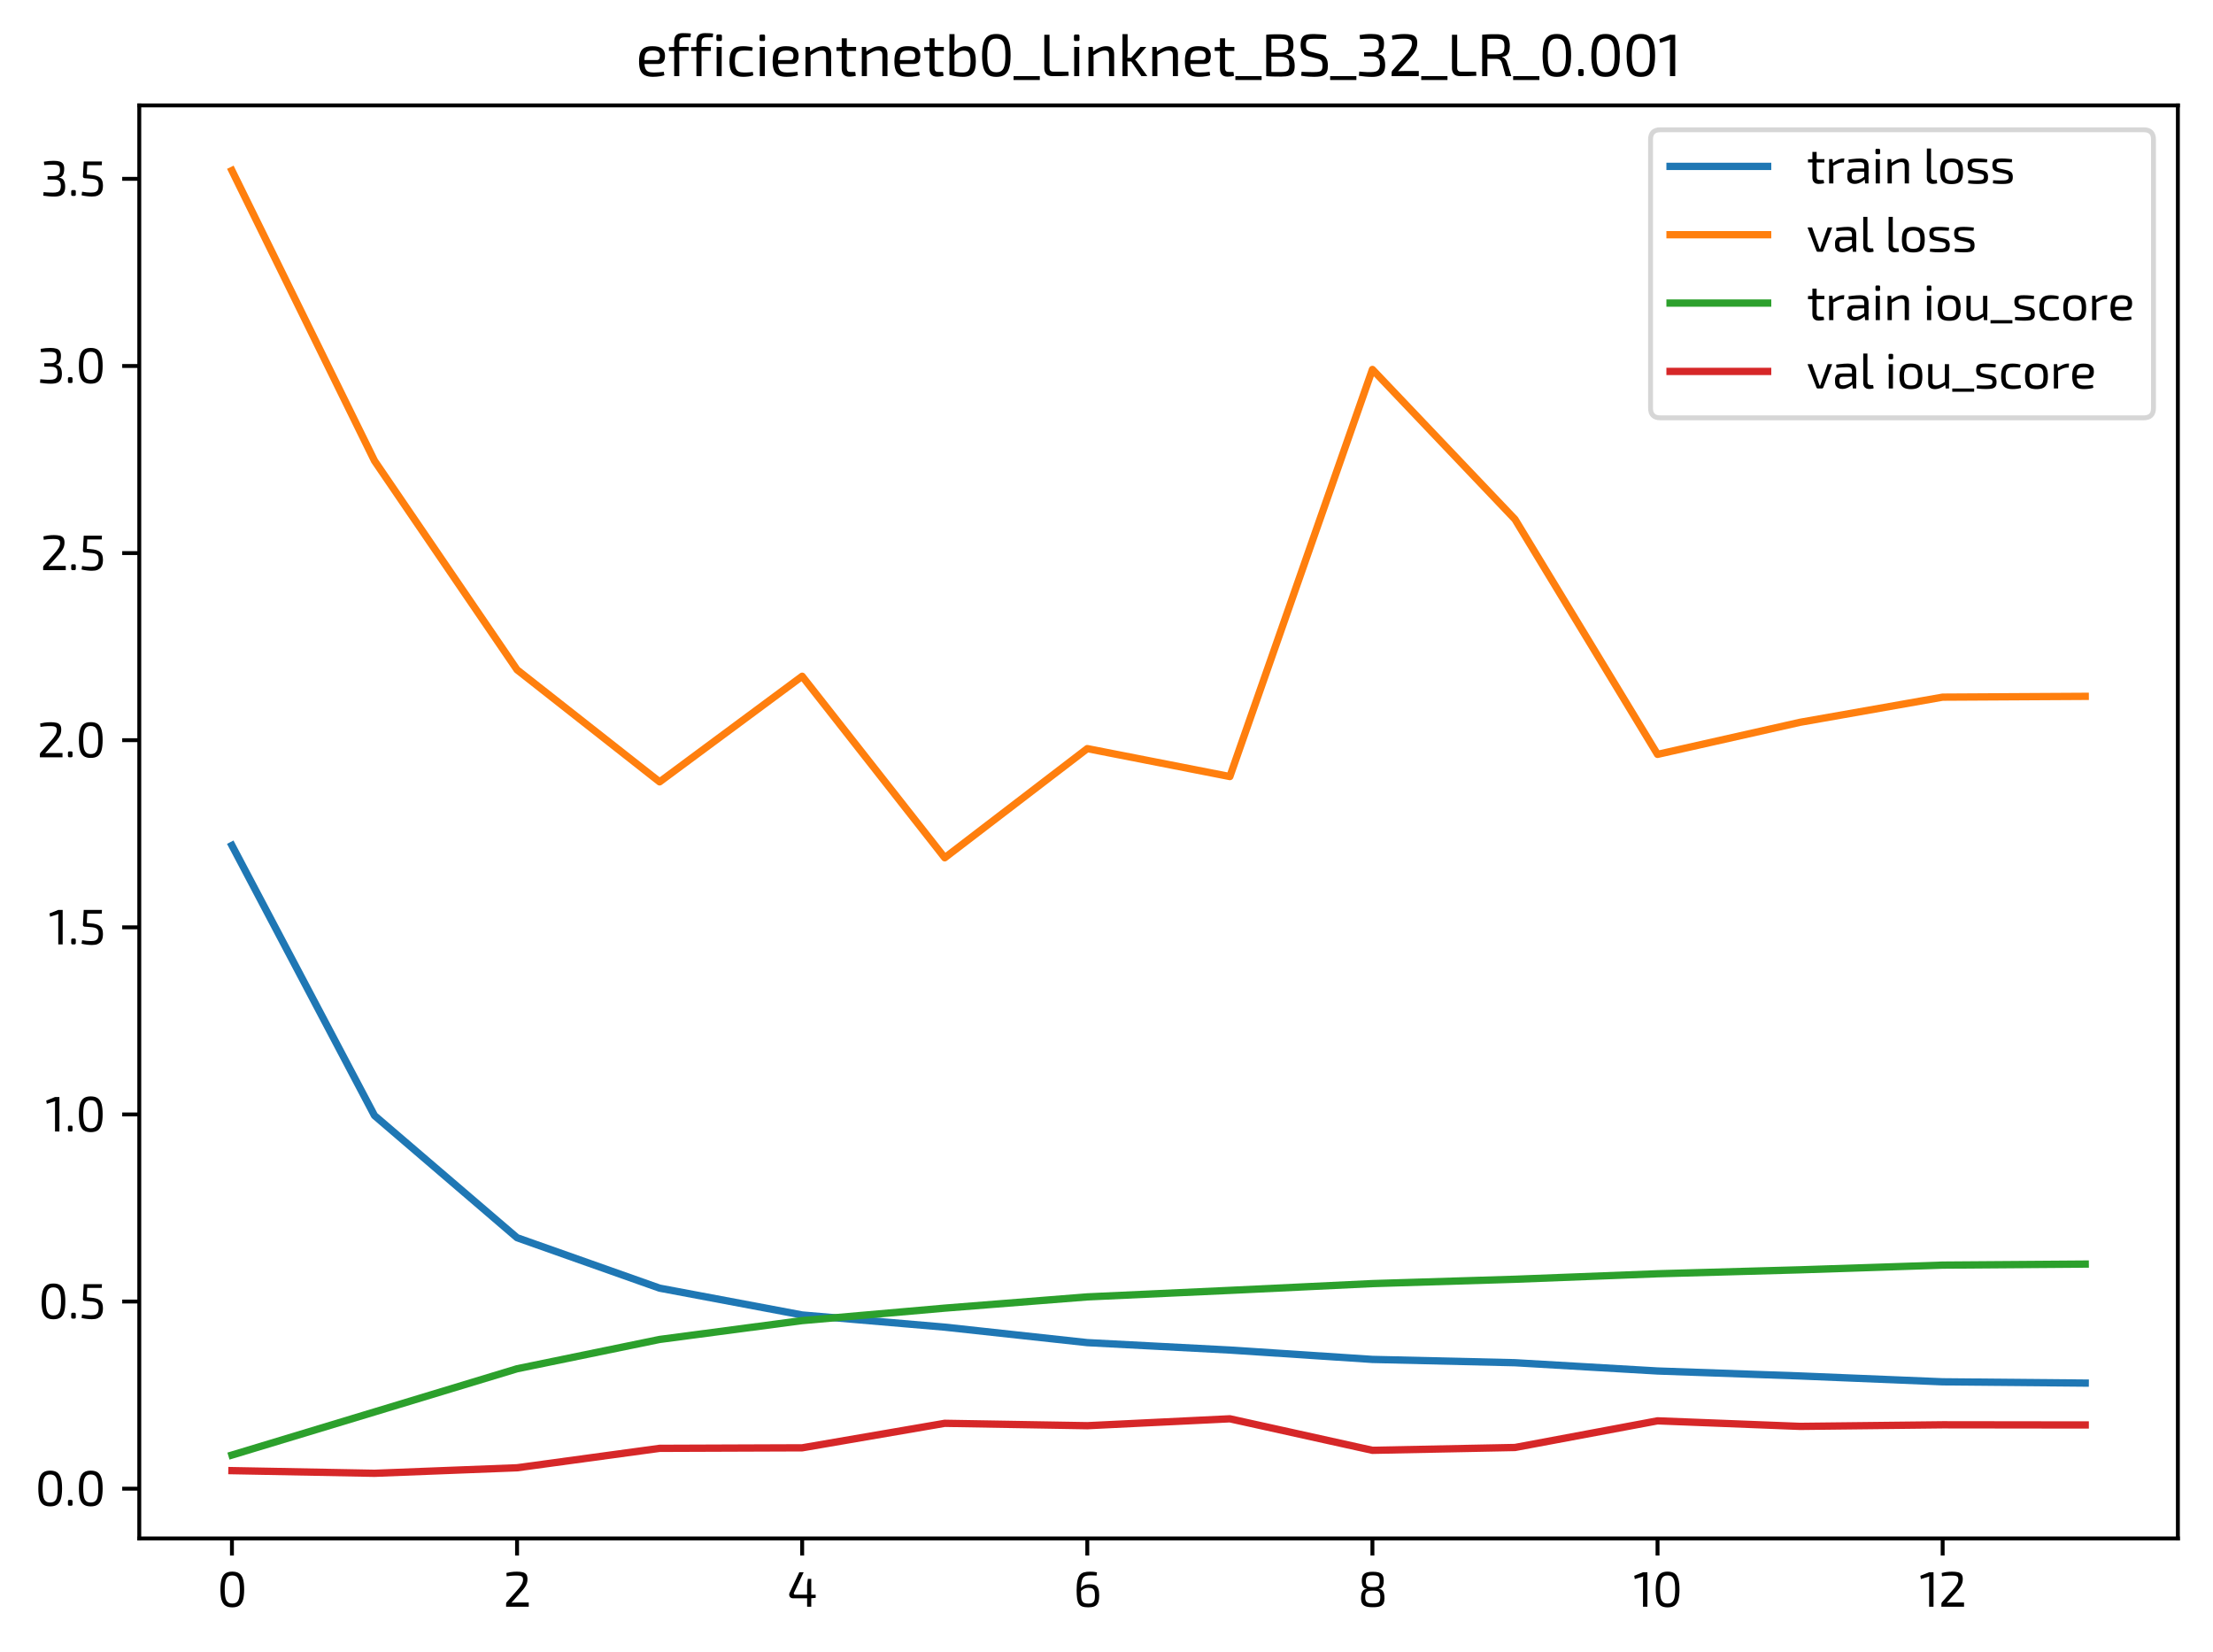 <?xml version="1.0" encoding="utf-8" standalone="no"?>
<!DOCTYPE svg PUBLIC "-//W3C//DTD SVG 1.1//EN"
  "http://www.w3.org/Graphics/SVG/1.1/DTD/svg11.dtd">
<svg xmlns:xlink="http://www.w3.org/1999/xlink" width="453.64pt" height="338.529pt" viewBox="0 0 453.64 338.529" xmlns="http://www.w3.org/2000/svg" version="1.1">
 <defs>
  <style type="text/css">*{stroke-linejoin: round; stroke-linecap: butt}</style>
 </defs>
 <g id="figure_1">
  <g id="patch_1">
   <path d="M 0 338.529 
L 453.64 338.529 
L 453.64 0 
L 0 0 
z
" style="fill: #ffffff"/>
  </g>
  <g id="axes_1">
   <g id="patch_2">
    <path d="M 28.55 315.32 
L 446.44 315.32 
L 446.44 21.6 
L 28.55 21.6 
z
" style="fill: #ffffff"/>
   </g>
   <g id="matplotlib.axis_1">
    <g id="xtick_1">
     <g id="line2d_1">
      <defs>
       <path id="mc501e2fc88" d="M 0 0 
L 0 3.5 
" style="stroke: #000000; stroke-width: 0.8"/>
      </defs>
      <g>
       <use xlink:href="#mc501e2fc88" x="47.545" y="315.32" style="stroke: #000000; stroke-width: 0.8"/>
      </g>
     </g>
     <g id="text_1">
      <!-- 0 -->
      <g transform="translate(44.53 329.32) scale(0.1 -0.1)">
       <defs>
        <path id="Exo2-Regular-30" d="M 1926 4499 
Q 2496 4499 2829 4262 
Q 3162 4026 3306 3520 
Q 3450 3014 3450 2208 
Q 3450 1402 3306 896 
Q 3162 390 2829 153 
Q 2496 -83 1926 -83 
Q 1363 -83 1030 153 
Q 698 390 554 896 
Q 410 1402 410 2208 
Q 410 3014 554 3520 
Q 698 4026 1030 4262 
Q 1363 4499 1926 4499 
z
M 1926 4006 
Q 1651 4006 1465 3907 
Q 1280 3808 1168 3597 
Q 1056 3386 1008 3043 
Q 960 2701 960 2208 
Q 960 1722 1008 1376 
Q 1056 1030 1168 819 
Q 1280 608 1465 509 
Q 1651 410 1926 410 
Q 2202 410 2390 509 
Q 2579 608 2691 819 
Q 2803 1030 2851 1376 
Q 2899 1722 2899 2208 
Q 2899 2701 2851 3043 
Q 2803 3386 2691 3597 
Q 2579 3808 2390 3907 
Q 2202 4006 1926 4006 
z
" transform="scale(0.016)"/>
       </defs>
       <use xlink:href="#Exo2-Regular-30"/>
      </g>
     </g>
    </g>
    <g id="xtick_2">
     <g id="line2d_2">
      <g>
       <use xlink:href="#mc501e2fc88" x="105.991" y="315.32" style="stroke: #000000; stroke-width: 0.8"/>
      </g>
     </g>
     <g id="text_2">
      <!-- 2 -->
      <g transform="translate(103.181 329.32) scale(0.1 -0.1)">
       <defs>
        <path id="Exo2-Regular-32" d="M 1734 4493 
Q 2157 4493 2461 4422 
Q 2765 4352 2928 4147 
Q 3091 3942 3091 3539 
Q 3091 3264 3017 3021 
Q 2944 2778 2771 2518 
Q 2598 2259 2304 1933 
L 1037 518 
Q 1203 531 1392 537 
Q 1581 544 1754 544 
L 3251 544 
L 3251 0 
L 352 0 
L 352 352 
Q 352 422 371 483 
Q 390 544 435 595 
L 1715 2042 
Q 2138 2496 2336 2848 
Q 2534 3200 2522 3514 
Q 2515 3731 2416 3830 
Q 2317 3930 2134 3962 
Q 1952 3994 1696 3994 
Q 1491 3994 1305 3987 
Q 1120 3981 912 3958 
Q 704 3936 429 3891 
L 390 4326 
Q 691 4397 918 4432 
Q 1146 4467 1341 4480 
Q 1536 4493 1734 4493 
z
" transform="scale(0.016)"/>
       </defs>
       <use xlink:href="#Exo2-Regular-32"/>
      </g>
     </g>
    </g>
    <g id="xtick_3">
     <g id="line2d_3">
      <g>
       <use xlink:href="#mc501e2fc88" x="164.437" y="315.32" style="stroke: #000000; stroke-width: 0.8"/>
      </g>
     </g>
     <g id="text_3">
      <!-- 4 -->
      <g transform="translate(161.362 329.32) scale(0.1 -0.1)">
       <defs>
        <path id="Exo2-Regular-34" d="M 2112 4416 
L 877 1805 
Q 819 1677 873 1609 
Q 928 1542 1037 1542 
L 3654 1542 
L 3654 1139 
L 3066 1082 
L 723 1082 
Q 544 1082 422 1184 
Q 301 1286 265 1446 
Q 230 1606 301 1766 
L 1555 4416 
L 2112 4416 
z
M 3085 3571 
L 3085 0 
L 2554 0 
L 2554 2842 
L 2650 3571 
L 3085 3571 
z
" transform="scale(0.016)"/>
       </defs>
       <use xlink:href="#Exo2-Regular-34"/>
      </g>
     </g>
    </g>
    <g id="xtick_4">
     <g id="line2d_4">
      <g>
       <use xlink:href="#mc501e2fc88" x="222.883" y="315.32" style="stroke: #000000; stroke-width: 0.8"/>
      </g>
     </g>
     <g id="text_4">
      <!-- 6 -->
      <g transform="translate(220.023 329.32) scale(0.1 -0.1)">
       <defs>
        <path id="Exo2-Regular-36" d="M 2138 4493 
Q 2272 4493 2515 4480 
Q 2758 4467 3027 4397 
L 2976 3987 
Q 2835 4000 2716 4006 
Q 2598 4013 2464 4013 
Q 2330 4013 2138 4013 
Q 1811 4013 1587 3942 
Q 1363 3872 1228 3673 
Q 1094 3475 1036 3091 
Q 979 2707 979 2080 
Q 979 1600 1004 1273 
Q 1030 947 1123 758 
Q 1216 570 1405 486 
Q 1594 403 1920 403 
Q 2298 403 2480 521 
Q 2662 640 2716 870 
Q 2771 1101 2771 1427 
Q 2771 1792 2704 2009 
Q 2637 2227 2457 2326 
Q 2278 2426 1952 2426 
Q 1741 2426 1561 2374 
Q 1382 2323 1196 2192 
Q 1011 2061 768 1824 
L 742 2106 
Q 954 2406 1146 2576 
Q 1338 2746 1565 2813 
Q 1792 2880 2099 2880 
Q 2566 2880 2828 2739 
Q 3091 2598 3200 2281 
Q 3309 1965 3309 1427 
Q 3309 1088 3257 809 
Q 3206 531 3059 332 
Q 2912 134 2637 28 
Q 2362 -77 1914 -77 
Q 1446 -77 1152 28 
Q 858 134 701 384 
Q 544 634 483 1053 
Q 422 1472 422 2099 
Q 422 2880 528 3353 
Q 634 3827 845 4073 
Q 1056 4320 1379 4406 
Q 1702 4493 2138 4493 
z
" transform="scale(0.016)"/>
       </defs>
       <use xlink:href="#Exo2-Regular-36"/>
      </g>
     </g>
    </g>
    <g id="xtick_5">
     <g id="line2d_5">
      <g>
       <use xlink:href="#mc501e2fc88" x="281.33" y="315.32" style="stroke: #000000; stroke-width: 0.8"/>
      </g>
     </g>
     <g id="text_5">
      <!-- 8 -->
      <g transform="translate(278.294 329.32) scale(0.1 -0.1)">
       <defs>
        <path id="Exo2-Regular-38" d="M 1946 4480 
Q 2368 4480 2640 4409 
Q 2912 4339 3069 4198 
Q 3226 4058 3286 3837 
Q 3347 3616 3347 3315 
Q 3347 3027 3283 2809 
Q 3219 2592 3081 2461 
Q 2944 2330 2720 2304 
L 2720 2278 
Q 3002 2253 3158 2102 
Q 3315 1952 3379 1699 
Q 3443 1446 3443 1101 
Q 3443 698 3321 438 
Q 3200 179 2877 57 
Q 2554 -64 1946 -64 
Q 1350 -64 1024 57 
Q 698 179 570 438 
Q 442 698 442 1101 
Q 442 1446 509 1699 
Q 576 1952 736 2102 
Q 896 2253 1171 2278 
L 1171 2304 
Q 947 2330 806 2461 
Q 666 2592 602 2809 
Q 538 3027 538 3315 
Q 538 3616 602 3837 
Q 666 4058 822 4198 
Q 979 4339 1251 4409 
Q 1523 4480 1946 4480 
z
M 1958 2067 
Q 1658 2067 1466 2028 
Q 1274 1990 1165 1897 
Q 1056 1805 1014 1638 
Q 973 1472 973 1216 
Q 973 922 1053 746 
Q 1133 570 1347 496 
Q 1562 422 1952 422 
Q 2342 422 2547 496 
Q 2752 570 2829 746 
Q 2906 922 2906 1216 
Q 2906 1478 2864 1644 
Q 2822 1811 2720 1904 
Q 2618 1997 2432 2032 
Q 2246 2067 1958 2067 
z
M 1952 4026 
Q 1587 4026 1395 3955 
Q 1203 3885 1129 3718 
Q 1056 3552 1056 3264 
Q 1056 2963 1129 2800 
Q 1203 2637 1398 2576 
Q 1594 2515 1958 2515 
Q 2330 2515 2518 2579 
Q 2707 2643 2771 2806 
Q 2835 2970 2835 3264 
Q 2835 3552 2768 3718 
Q 2701 3885 2509 3955 
Q 2317 4026 1952 4026 
z
" transform="scale(0.016)"/>
       </defs>
       <use xlink:href="#Exo2-Regular-38"/>
      </g>
     </g>
    </g>
    <g id="xtick_6">
     <g id="line2d_6">
      <g>
       <use xlink:href="#mc501e2fc88" x="339.776" y="315.32" style="stroke: #000000; stroke-width: 0.8"/>
      </g>
     </g>
     <g id="text_6">
      <!-- 10 -->
      <g transform="translate(334.771 329.32) scale(0.1 -0.1)">
       <defs>
        <path id="Exo2-Regular-31" d="M 1830 4416 
L 1830 0 
L 1267 0 
L 1267 3501 
Q 1267 3597 1273 3693 
Q 1280 3789 1299 3885 
L 218 3546 
L 141 3962 
L 1267 4416 
L 1830 4416 
z
" transform="scale(0.016)"/>
       </defs>
       <use xlink:href="#Exo2-Regular-31"/>
       <use xlink:href="#Exo2-Regular-30" transform="translate(39.8 0)"/>
      </g>
     </g>
    </g>
    <g id="xtick_7">
     <g id="line2d_7">
      <g>
       <use xlink:href="#mc501e2fc88" x="398.222" y="315.32" style="stroke: #000000; stroke-width: 0.8"/>
      </g>
     </g>
     <g id="text_7">
      <!-- 12 -->
      <g transform="translate(393.422 329.32) scale(0.1 -0.1)">
       <use xlink:href="#Exo2-Regular-31"/>
       <use xlink:href="#Exo2-Regular-32" transform="translate(39.8 0)"/>
      </g>
     </g>
    </g>
   </g>
   <g id="matplotlib.axis_2">
    <g id="ytick_1">
     <g id="line2d_8">
      <defs>
       <path id="m18e7efd6c0" d="M 0 0 
L -3.5 0 
" style="stroke: #000000; stroke-width: 0.8"/>
      </defs>
      <g>
       <use xlink:href="#m18e7efd6c0" x="28.55" y="305.121" style="stroke: #000000; stroke-width: 0.8"/>
      </g>
     </g>
     <g id="text_8">
      <!-- 0.0 -->
      <g transform="translate(7.2 308.621) scale(0.1 -0.1)">
       <defs>
        <path id="Exo2-Regular-2e" d="M 819 755 
Q 934 755 979 710 
Q 1024 666 1024 550 
L 1024 205 
Q 1024 90 979 45 
Q 934 0 819 0 
L 640 0 
Q 531 0 483 45 
Q 435 90 435 205 
L 435 550 
Q 435 666 483 710 
Q 531 755 640 755 
L 819 755 
z
" transform="scale(0.016)"/>
       </defs>
       <use xlink:href="#Exo2-Regular-30"/>
       <use xlink:href="#Exo2-Regular-2e" transform="translate(60.3 0)"/>
       <use xlink:href="#Exo2-Regular-30" transform="translate(83.2 0)"/>
      </g>
     </g>
    </g>
    <g id="ytick_2">
     <g id="line2d_9">
      <g>
       <use xlink:href="#m18e7efd6c0" x="28.55" y="266.769" style="stroke: #000000; stroke-width: 0.8"/>
      </g>
     </g>
     <g id="text_9">
      <!-- 0.5 -->
      <g transform="translate(7.87 270.269) scale(0.1 -0.1)">
       <defs>
        <path id="Exo2-Regular-35" d="M 2944 4416 
L 2918 3936 
L 1062 3936 
L 998 2733 
L 1472 2694 
Q 1907 2662 2211 2579 
Q 2515 2496 2707 2336 
Q 2899 2176 2985 1929 
Q 3072 1683 3072 1325 
Q 3072 1056 3017 806 
Q 2963 557 2812 358 
Q 2662 160 2380 41 
Q 2099 -77 1645 -77 
Q 1382 -77 1036 -38 
Q 691 0 333 83 
L 397 538 
Q 698 486 998 454 
Q 1299 422 1517 422 
Q 1939 422 2150 528 
Q 2362 634 2438 835 
Q 2515 1037 2522 1325 
Q 2528 1632 2448 1808 
Q 2368 1984 2192 2070 
Q 2016 2157 1725 2192 
Q 1434 2227 1011 2253 
L 717 2272 
Q 621 2285 560 2352 
Q 499 2419 506 2522 
L 608 4416 
L 2944 4416 
z
" transform="scale(0.016)"/>
       </defs>
       <use xlink:href="#Exo2-Regular-30"/>
       <use xlink:href="#Exo2-Regular-2e" transform="translate(60.3 0)"/>
       <use xlink:href="#Exo2-Regular-35" transform="translate(83.2 0)"/>
      </g>
     </g>
    </g>
    <g id="ytick_3">
     <g id="line2d_10">
      <g>
       <use xlink:href="#m18e7efd6c0" x="28.55" y="228.417" style="stroke: #000000; stroke-width: 0.8"/>
      </g>
     </g>
     <g id="text_10">
      <!-- 1.0 -->
      <g transform="translate(9.25 231.917) scale(0.1 -0.1)">
       <use xlink:href="#Exo2-Regular-31"/>
       <use xlink:href="#Exo2-Regular-2e" transform="translate(39.8 0)"/>
       <use xlink:href="#Exo2-Regular-30" transform="translate(62.7 0)"/>
      </g>
     </g>
    </g>
    <g id="ytick_4">
     <g id="line2d_11">
      <g>
       <use xlink:href="#m18e7efd6c0" x="28.55" y="190.065" style="stroke: #000000; stroke-width: 0.8"/>
      </g>
     </g>
     <g id="text_11">
      <!-- 1.5 -->
      <g transform="translate(9.92 193.565) scale(0.1 -0.1)">
       <use xlink:href="#Exo2-Regular-31"/>
       <use xlink:href="#Exo2-Regular-2e" transform="translate(39.8 0)"/>
       <use xlink:href="#Exo2-Regular-35" transform="translate(62.7 0)"/>
      </g>
     </g>
    </g>
    <g id="ytick_5">
     <g id="line2d_12">
      <g>
       <use xlink:href="#m18e7efd6c0" x="28.55" y="151.713" style="stroke: #000000; stroke-width: 0.8"/>
      </g>
     </g>
     <g id="text_12">
      <!-- 2.0 -->
      <g transform="translate(7.609 155.213) scale(0.1 -0.1)">
       <use xlink:href="#Exo2-Regular-32"/>
       <use xlink:href="#Exo2-Regular-2e" transform="translate(56.2 0)"/>
       <use xlink:href="#Exo2-Regular-30" transform="translate(79.1 0)"/>
      </g>
     </g>
    </g>
    <g id="ytick_6">
     <g id="line2d_13">
      <g>
       <use xlink:href="#m18e7efd6c0" x="28.55" y="113.362" style="stroke: #000000; stroke-width: 0.8"/>
      </g>
     </g>
     <g id="text_13">
      <!-- 2.5 -->
      <g transform="translate(8.28 116.862) scale(0.1 -0.1)">
       <use xlink:href="#Exo2-Regular-32"/>
       <use xlink:href="#Exo2-Regular-2e" transform="translate(56.2 0)"/>
       <use xlink:href="#Exo2-Regular-35" transform="translate(79.1 0)"/>
      </g>
     </g>
    </g>
    <g id="ytick_7">
     <g id="line2d_14">
      <g>
       <use xlink:href="#m18e7efd6c0" x="28.55" y="75.01" style="stroke: #000000; stroke-width: 0.8"/>
      </g>
     </g>
     <g id="text_14">
      <!-- 3.0 -->
      <g transform="translate(7.67 78.51) scale(0.1 -0.1)">
       <defs>
        <path id="Exo2-Regular-33" d="M 1651 4499 
Q 2138 4499 2435 4406 
Q 2733 4314 2873 4090 
Q 3014 3866 3014 3475 
Q 3014 3194 2956 2960 
Q 2899 2726 2761 2569 
Q 2624 2413 2368 2362 
L 2368 2336 
Q 2803 2266 2966 1974 
Q 3130 1683 3136 1229 
Q 3142 781 3008 489 
Q 2874 198 2566 57 
Q 2259 -83 1734 -83 
Q 1382 -83 1027 -48 
Q 672 -13 333 32 
L 371 486 
Q 589 467 790 451 
Q 992 435 1190 428 
Q 1389 422 1594 422 
Q 1952 422 2166 502 
Q 2381 582 2480 774 
Q 2579 966 2579 1286 
Q 2579 1530 2512 1712 
Q 2445 1894 2256 1996 
Q 2067 2099 1702 2099 
L 883 2099 
L 883 2541 
L 1702 2541 
Q 1965 2541 2121 2611 
Q 2278 2682 2355 2794 
Q 2432 2906 2454 3050 
Q 2477 3194 2477 3347 
Q 2470 3629 2387 3766 
Q 2304 3904 2109 3952 
Q 1914 4000 1574 4000 
Q 1261 4000 969 3984 
Q 678 3968 454 3949 
L 410 4384 
Q 736 4442 1040 4470 
Q 1344 4499 1651 4499 
z
" transform="scale(0.016)"/>
       </defs>
       <use xlink:href="#Exo2-Regular-33"/>
       <use xlink:href="#Exo2-Regular-2e" transform="translate(55.6 0)"/>
       <use xlink:href="#Exo2-Regular-30" transform="translate(78.5 0)"/>
      </g>
     </g>
    </g>
    <g id="ytick_8">
     <g id="line2d_15">
      <g>
       <use xlink:href="#m18e7efd6c0" x="28.55" y="36.658" style="stroke: #000000; stroke-width: 0.8"/>
      </g>
     </g>
     <g id="text_15">
      <!-- 3.5 -->
      <g transform="translate(8.341 40.158) scale(0.1 -0.1)">
       <use xlink:href="#Exo2-Regular-33"/>
       <use xlink:href="#Exo2-Regular-2e" transform="translate(55.6 0)"/>
       <use xlink:href="#Exo2-Regular-35" transform="translate(78.5 0)"/>
      </g>
     </g>
    </g>
   </g>
   <g id="line2d_16">
    <path d="M 47.545 173.279 
L 76.768 228.649 
L 105.991 253.684 
L 135.214 264.021 
L 164.437 269.521 
L 193.66 272.014 
L 222.883 275.188 
L 252.107 276.708 
L 281.33 278.628 
L 310.553 279.306 
L 339.776 281 
L 368.999 282.019 
L 398.222 283.218 
L 427.445 283.481 
" clip-path="url(#pd63379da68)" style="fill: none; stroke: #1f77b4; stroke-width: 1.5; stroke-linecap: square"/>
   </g>
   <g id="line2d_17">
    <path d="M 47.545 34.951 
L 76.768 94.443 
L 105.991 137.278 
L 135.214 160.249 
L 164.437 138.606 
L 193.66 175.81 
L 222.883 153.438 
L 252.107 159.163 
L 281.33 75.725 
L 310.553 106.435 
L 339.776 154.617 
L 368.999 148.041 
L 398.222 142.889 
L 427.445 142.723 
" clip-path="url(#pd63379da68)" style="fill: none; stroke: #ff7f0e; stroke-width: 1.5; stroke-linecap: square"/>
   </g>
   <g id="line2d_18">
    <path d="M 47.545 298.231 
L 76.768 289.393 
L 105.991 280.544 
L 135.214 274.535 
L 164.437 270.672 
L 193.66 268.117 
L 222.883 265.813 
L 252.107 264.477 
L 281.33 263.088 
L 310.553 262.199 
L 339.776 261.073 
L 368.999 260.264 
L 398.222 259.3 
L 427.445 259.086 
" clip-path="url(#pd63379da68)" style="fill: none; stroke: #2ca02c; stroke-width: 1.5; stroke-linecap: square"/>
   </g>
   <g id="line2d_19">
    <path d="M 47.545 301.425 
L 76.768 301.969 
L 105.991 300.837 
L 135.214 296.854 
L 164.437 296.747 
L 193.66 291.724 
L 222.883 292.213 
L 252.107 290.798 
L 281.33 297.258 
L 310.553 296.68 
L 339.776 291.217 
L 368.999 292.353 
L 398.222 292.028 
L 427.445 292.065 
" clip-path="url(#pd63379da68)" style="fill: none; stroke: #d62728; stroke-width: 1.5; stroke-linecap: square"/>
   </g>
   <g id="patch_3">
    <path d="M 28.55 315.32 
L 28.55 21.6 
" style="fill: none; stroke: #000000; stroke-width: 0.8; stroke-linejoin: miter; stroke-linecap: square"/>
   </g>
   <g id="patch_4">
    <path d="M 446.44 315.32 
L 446.44 21.6 
" style="fill: none; stroke: #000000; stroke-width: 0.8; stroke-linejoin: miter; stroke-linecap: square"/>
   </g>
   <g id="patch_5">
    <path d="M 28.55 315.32 
L 446.44 315.32 
" style="fill: none; stroke: #000000; stroke-width: 0.8; stroke-linejoin: miter; stroke-linecap: square"/>
   </g>
   <g id="patch_6">
    <path d="M 28.55 21.6 
L 446.44 21.6 
" style="fill: none; stroke: #000000; stroke-width: 0.8; stroke-linejoin: miter; stroke-linecap: square"/>
   </g>
   <g id="text_16">
    <!-- efficientnetb0_Linknet_BS_32_LR_0.001 -->
    <g transform="translate(130.332 15.6) scale(0.12 -0.12)">
     <defs>
      <path id="Exo2-Regular-65" d="M 1779 3194 
Q 2483 3194 2800 2938 
Q 3117 2682 3117 2176 
Q 3123 1760 2944 1526 
Q 2765 1293 2374 1293 
L 557 1293 
L 557 1715 
L 2234 1715 
Q 2445 1715 2509 1859 
Q 2573 2003 2573 2176 
Q 2566 2477 2393 2605 
Q 2221 2733 1805 2733 
Q 1466 2733 1270 2633 
Q 1075 2534 995 2288 
Q 915 2042 915 1600 
Q 915 1101 1014 838 
Q 1114 576 1331 480 
Q 1549 384 1907 384 
Q 2157 384 2454 406 
Q 2752 429 2989 461 
L 3046 96 
Q 2899 38 2684 0 
Q 2470 -38 2243 -57 
Q 2016 -77 1837 -77 
Q 1299 -77 972 86 
Q 646 250 496 611 
Q 346 973 346 1568 
Q 346 2182 496 2537 
Q 646 2893 963 3043 
Q 1280 3194 1779 3194 
z
" transform="scale(0.016)"/>
      <path id="Exo2-Regular-66" d="M 1651 4589 
Q 1754 4589 1914 4585 
Q 2074 4582 2240 4572 
Q 2406 4563 2528 4544 
L 2483 4141 
L 1843 4141 
Q 1536 4141 1411 4019 
Q 1286 3898 1286 3616 
L 1286 0 
L 742 0 
L 742 3674 
Q 742 3968 832 4169 
Q 922 4371 1120 4480 
Q 1318 4589 1651 4589 
z
M 2285 3117 
L 2285 2688 
L 179 2688 
L 179 3085 
L 774 3117 
L 2285 3117 
z
" transform="scale(0.016)"/>
      <path id="Exo2-Regular-69" d="M 1062 3117 
L 1062 0 
L 525 0 
L 525 3117 
L 1062 3117 
z
M 922 4442 
Q 1088 4442 1088 4275 
L 1088 3910 
Q 1088 3744 922 3744 
L 666 3744 
Q 499 3744 499 3910 
L 499 4275 
Q 499 4442 666 4442 
L 922 4442 
z
" transform="scale(0.016)"/>
      <path id="Exo2-Regular-63" d="M 1830 3194 
Q 1971 3194 2144 3181 
Q 2317 3168 2499 3136 
Q 2682 3104 2835 3046 
L 2765 2694 
Q 2554 2714 2320 2723 
Q 2086 2733 1920 2733 
Q 1549 2733 1331 2630 
Q 1114 2528 1018 2272 
Q 922 2016 922 1562 
Q 922 1107 1018 848 
Q 1114 589 1331 486 
Q 1549 384 1920 384 
Q 2016 384 2169 390 
Q 2323 397 2499 409 
Q 2675 422 2835 448 
L 2893 83 
Q 2656 0 2377 -38 
Q 2099 -77 1824 -77 
Q 1286 -77 960 83 
Q 634 243 490 601 
Q 346 960 346 1562 
Q 346 2163 493 2521 
Q 640 2880 966 3037 
Q 1293 3194 1830 3194 
z
" transform="scale(0.016)"/>
      <path id="Exo2-Regular-6e" d="M 2394 3194 
Q 3238 3194 3238 2336 
L 3238 0 
L 2694 0 
L 2694 2182 
Q 2694 2496 2592 2614 
Q 2490 2733 2246 2733 
Q 1958 2733 1670 2592 
Q 1382 2451 986 2208 
L 960 2598 
Q 1325 2880 1683 3037 
Q 2042 3194 2394 3194 
z
M 960 3117 
L 1005 2522 
L 1043 2426 
L 1043 0 
L 499 0 
L 499 3117 
L 960 3117 
z
" transform="scale(0.016)"/>
      <path id="Exo2-Regular-74" d="M 1280 4038 
L 1280 858 
Q 1280 634 1376 538 
Q 1472 442 1702 442 
L 2176 442 
L 2240 26 
Q 2138 0 2003 -19 
Q 1869 -38 1741 -48 
Q 1613 -58 1536 -58 
Q 1146 -58 941 160 
Q 736 378 736 787 
L 736 4038 
L 1280 4038 
z
M 2272 3117 
L 2272 2688 
L 173 2688 
L 173 3085 
L 787 3117 
L 2272 3117 
z
" transform="scale(0.016)"/>
      <path id="Exo2-Regular-62" d="M 2176 3194 
Q 2752 3194 3027 2819 
Q 3302 2445 3302 1568 
Q 3302 1165 3235 857 
Q 3168 550 3011 342 
Q 2854 134 2588 28 
Q 2323 -77 1920 -77 
Q 1760 -77 1574 -64 
Q 1389 -51 1197 -22 
Q 1005 6 822 48 
Q 640 90 486 147 
L 922 518 
Q 1094 467 1264 435 
Q 1434 403 1597 393 
Q 1760 384 1907 384 
Q 2208 390 2390 499 
Q 2573 608 2656 867 
Q 2739 1126 2739 1568 
Q 2739 1997 2675 2249 
Q 2611 2502 2448 2611 
Q 2285 2720 1984 2720 
Q 1728 2720 1497 2582 
Q 1267 2445 966 2208 
L 928 2573 
Q 1120 2778 1321 2915 
Q 1523 3053 1740 3123 
Q 1958 3194 2176 3194 
z
M 1030 4480 
L 1030 3315 
Q 1030 3117 1020 2950 
Q 1011 2784 973 2611 
L 1024 2522 
L 1030 122 
L 486 147 
L 486 4480 
L 1030 4480 
z
" transform="scale(0.016)"/>
      <path id="Exo2-Regular-5f" d="M 2803 0 
L 2803 -416 
L 0 -416 
L 0 0 
L 2803 0 
z
" transform="scale(0.016)"/>
      <path id="Exo2-Regular-4c" d="M 1101 4416 
L 1101 896 
Q 1101 678 1206 576 
Q 1312 474 1530 474 
L 3123 474 
L 3149 38 
Q 2733 6 2301 0 
Q 1869 -6 1440 -6 
Q 954 -6 749 230 
Q 544 467 544 826 
L 544 4416 
L 1101 4416 
z
" transform="scale(0.016)"/>
      <path id="Exo2-Regular-6b" d="M 3046 3117 
L 2067 1971 
Q 2022 1914 1958 1853 
Q 1894 1792 1850 1760 
L 1850 1747 
Q 1894 1715 1958 1641 
Q 2022 1568 2067 1498 
L 3149 0 
L 2515 0 
L 1280 1786 
L 2413 3117 
L 3046 3117 
z
M 1043 4480 
L 1050 2490 
Q 1050 2291 1034 2121 
Q 1018 1952 986 1766 
Q 1018 1587 1030 1408 
Q 1043 1229 1043 1062 
L 1043 0 
L 499 0 
L 499 4480 
L 1043 4480 
z
M 1574 1958 
L 1574 1562 
L 851 1562 
L 851 1958 
L 1574 1958 
z
" transform="scale(0.016)"/>
      <path id="Exo2-Regular-42" d="M 1990 4467 
Q 2534 4467 2854 4368 
Q 3174 4269 3318 4019 
Q 3462 3770 3462 3315 
Q 3462 2842 3286 2592 
Q 3110 2342 2714 2304 
L 2714 2278 
Q 3206 2234 3401 1933 
Q 3597 1632 3597 1101 
Q 3597 646 3456 396 
Q 3315 147 3004 48 
Q 2694 -51 2189 -51 
Q 1811 -51 1539 -48 
Q 1267 -45 1036 -32 
Q 806 -19 557 0 
L 646 448 
Q 787 442 1180 435 
Q 1574 429 2099 429 
Q 2451 429 2652 489 
Q 2854 550 2940 716 
Q 3027 883 3027 1197 
Q 3027 1542 2937 1728 
Q 2848 1914 2637 1990 
Q 2426 2067 2061 2074 
L 640 2074 
L 640 2502 
L 2054 2502 
Q 2374 2509 2563 2569 
Q 2752 2630 2835 2793 
Q 2918 2957 2918 3251 
Q 2918 3552 2828 3712 
Q 2739 3872 2531 3929 
Q 2323 3987 1965 3987 
Q 1651 3987 1401 3987 
Q 1152 3987 963 3984 
Q 774 3981 646 3968 
L 557 4416 
Q 781 4442 982 4451 
Q 1184 4461 1424 4464 
Q 1664 4467 1990 4467 
z
M 1107 4416 
L 1107 0 
L 557 0 
L 557 4416 
L 1107 4416 
z
" transform="scale(0.016)"/>
      <path id="Exo2-Regular-53" d="M 1786 4493 
Q 2099 4486 2432 4460 
Q 2765 4435 3098 4365 
L 3059 3955 
Q 2784 3968 2451 3977 
Q 2118 3987 1811 3987 
Q 1574 3987 1404 3971 
Q 1235 3955 1126 3894 
Q 1018 3834 970 3696 
Q 922 3558 922 3315 
Q 922 2950 1053 2806 
Q 1184 2662 1478 2592 
L 2374 2368 
Q 2886 2246 3075 1942 
Q 3264 1638 3264 1126 
Q 3264 742 3177 505 
Q 3091 269 2912 144 
Q 2733 19 2451 -29 
Q 2170 -77 1786 -77 
Q 1568 -77 1219 -57 
Q 870 -38 416 45 
L 454 461 
Q 832 448 1062 438 
Q 1293 429 1459 429 
Q 1626 429 1805 429 
Q 2144 429 2339 480 
Q 2534 531 2614 684 
Q 2694 838 2694 1139 
Q 2694 1395 2636 1536 
Q 2579 1677 2454 1750 
Q 2330 1824 2138 1869 
L 1222 2099 
Q 742 2221 547 2521 
Q 352 2822 352 3328 
Q 352 3712 438 3945 
Q 525 4179 701 4297 
Q 877 4416 1145 4454 
Q 1414 4493 1786 4493 
z
" transform="scale(0.016)"/>
      <path id="Exo2-Regular-52" d="M 2080 4474 
Q 2592 4474 2905 4362 
Q 3219 4250 3363 3974 
Q 3507 3699 3507 3200 
Q 3507 2842 3424 2602 
Q 3341 2362 3165 2230 
Q 2989 2099 2694 2061 
L 2694 2029 
Q 2803 2003 2908 1923 
Q 3014 1843 3104 1712 
Q 3194 1581 3238 1395 
L 3667 0 
L 3066 0 
L 2675 1382 
Q 2592 1632 2451 1737 
Q 2310 1843 2086 1843 
Q 1696 1843 1408 1846 
Q 1120 1850 928 1856 
Q 736 1862 621 1862 
L 640 2330 
L 2067 2330 
Q 2394 2336 2582 2406 
Q 2771 2477 2854 2659 
Q 2938 2842 2938 3168 
Q 2938 3494 2854 3670 
Q 2771 3846 2582 3916 
Q 2394 3987 2067 3987 
Q 1542 3987 1161 3980 
Q 781 3974 646 3974 
L 557 4416 
Q 800 4442 1011 4454 
Q 1222 4467 1475 4470 
Q 1728 4474 2080 4474 
z
M 1114 4416 
L 1114 0 
L 557 0 
L 557 4416 
L 1114 4416 
z
" transform="scale(0.016)"/>
     </defs>
     <use xlink:href="#Exo2-Regular-65"/>
     <use xlink:href="#Exo2-Regular-66" transform="translate(53.7 0)"/>
     <use xlink:href="#Exo2-Regular-66" transform="translate(91.7 0)"/>
     <use xlink:href="#Exo2-Regular-69" transform="translate(129.7 0)"/>
     <use xlink:href="#Exo2-Regular-63" transform="translate(154.5 0)"/>
     <use xlink:href="#Exo2-Regular-69" transform="translate(203.4 0)"/>
     <use xlink:href="#Exo2-Regular-65" transform="translate(228.2 0)"/>
     <use xlink:href="#Exo2-Regular-6e" transform="translate(281.9 0)"/>
     <use xlink:href="#Exo2-Regular-74" transform="translate(340 0)"/>
     <use xlink:href="#Exo2-Regular-6e" transform="translate(378.1 0)"/>
     <use xlink:href="#Exo2-Regular-65" transform="translate(436.2 0)"/>
     <use xlink:href="#Exo2-Regular-74" transform="translate(489.9 0)"/>
     <use xlink:href="#Exo2-Regular-62" transform="translate(528 0)"/>
     <use xlink:href="#Exo2-Regular-30" transform="translate(585 0)"/>
     <use xlink:href="#Exo2-Regular-5f" transform="translate(645.3 0)"/>
     <use xlink:href="#Exo2-Regular-4c" transform="translate(689.1 0)"/>
     <use xlink:href="#Exo2-Regular-69" transform="translate(740.5 0)"/>
     <use xlink:href="#Exo2-Regular-6e" transform="translate(765.3 0)"/>
     <use xlink:href="#Exo2-Regular-6b" transform="translate(823.4 0)"/>
     <use xlink:href="#Exo2-Regular-6e" transform="translate(874.3 0)"/>
     <use xlink:href="#Exo2-Regular-65" transform="translate(932.4 0)"/>
     <use xlink:href="#Exo2-Regular-74" transform="translate(986.1 0)"/>
     <use xlink:href="#Exo2-Regular-5f" transform="translate(1024.2 0)"/>
     <use xlink:href="#Exo2-Regular-42" transform="translate(1068 0)"/>
     <use xlink:href="#Exo2-Regular-53" transform="translate(1130 0)"/>
     <use xlink:href="#Exo2-Regular-5f" transform="translate(1186.1 0)"/>
     <use xlink:href="#Exo2-Regular-33" transform="translate(1229.9 0)"/>
     <use xlink:href="#Exo2-Regular-32" transform="translate(1285.5 0)"/>
     <use xlink:href="#Exo2-Regular-5f" transform="translate(1341.7 0)"/>
     <use xlink:href="#Exo2-Regular-4c" transform="translate(1385.5 0)"/>
     <use xlink:href="#Exo2-Regular-52" transform="translate(1436.9 0)"/>
     <use xlink:href="#Exo2-Regular-5f" transform="translate(1498.7 0)"/>
     <use xlink:href="#Exo2-Regular-30" transform="translate(1542.5 0)"/>
     <use xlink:href="#Exo2-Regular-2e" transform="translate(1602.8 0)"/>
     <use xlink:href="#Exo2-Regular-30" transform="translate(1625.7 0)"/>
     <use xlink:href="#Exo2-Regular-30" transform="translate(1686 0)"/>
     <use xlink:href="#Exo2-Regular-31" transform="translate(1746.3 0)"/>
    </g>
   </g>
   <g id="legend_1">
    <g id="patch_7">
     <path d="M 340.343 85.638 
L 439.44 85.638 
Q 441.44 85.638 441.44 83.638 
L 441.44 28.6 
Q 441.44 26.6 439.44 26.6 
L 340.343 26.6 
Q 338.343 26.6 338.343 28.6 
L 338.343 83.638 
Q 338.343 85.638 340.343 85.638 
z
" style="fill: #ffffff; opacity: 0.8; stroke: #cccccc; stroke-linejoin: miter"/>
    </g>
    <g id="line2d_20">
     <path d="M 342.343 34.1 
L 352.343 34.1 
L 362.343 34.1 
" style="fill: none; stroke: #1f77b4; stroke-width: 1.5; stroke-linecap: square"/>
    </g>
    <g id="text_17">
     <!-- train loss -->
     <g transform="translate(370.343 37.6) scale(0.1 -0.1)">
      <defs>
       <path id="Exo2-Regular-72" d="M 922 3117 
L 992 2522 
L 1043 2426 
L 1043 0 
L 499 0 
L 499 3117 
L 922 3117 
z
M 2451 3194 
L 2387 2682 
L 2208 2682 
Q 1933 2682 1657 2570 
Q 1382 2458 986 2253 
L 941 2592 
Q 1286 2874 1635 3034 
Q 1984 3194 2310 3194 
L 2451 3194 
z
" transform="scale(0.016)"/>
       <path id="Exo2-Regular-61" d="M 1971 3194 
Q 2317 3194 2557 3101 
Q 2797 3008 2918 2790 
Q 3040 2573 3040 2195 
L 3040 0 
L 2611 0 
L 2528 678 
L 2490 749 
L 2490 2195 
Q 2490 2483 2358 2608 
Q 2227 2733 1856 2733 
Q 1613 2733 1245 2707 
Q 877 2682 518 2650 
L 467 3053 
Q 685 3091 944 3123 
Q 1203 3155 1472 3174 
Q 1741 3194 1971 3194 
z
M 2784 1920 
L 2778 1510 
L 1286 1504 
Q 1062 1498 972 1386 
Q 883 1274 883 1075 
L 883 877 
Q 883 634 998 522 
Q 1114 410 1370 410 
Q 1549 410 1776 477 
Q 2003 544 2233 685 
Q 2464 826 2656 1043 
L 2656 640 
Q 2586 550 2454 432 
Q 2323 314 2140 202 
Q 1958 90 1737 16 
Q 1517 -58 1261 -58 
Q 986 -58 774 41 
Q 563 141 444 336 
Q 326 531 326 813 
L 326 1152 
Q 326 1517 553 1718 
Q 781 1920 1190 1920 
L 2784 1920 
z
" transform="scale(0.016)"/>
       <path id="Exo2-Regular-20" transform="scale(0.016)"/>
       <path id="Exo2-Regular-6c" d="M 1043 4480 
L 1043 858 
Q 1043 653 1155 547 
Q 1267 442 1472 442 
L 1773 442 
L 1837 26 
Q 1779 0 1673 -19 
Q 1568 -38 1456 -48 
Q 1344 -58 1267 -58 
Q 922 -58 714 147 
Q 506 352 506 736 
L 506 4480 
L 1043 4480 
z
" transform="scale(0.016)"/>
       <path id="Exo2-Regular-6f" d="M 1818 3194 
Q 2355 3194 2678 3034 
Q 3002 2874 3142 2512 
Q 3283 2150 3283 1555 
Q 3283 960 3142 598 
Q 3002 237 2678 77 
Q 2355 -83 1818 -83 
Q 1286 -83 963 77 
Q 640 237 496 598 
Q 352 960 352 1555 
Q 352 2150 496 2512 
Q 640 2874 963 3034 
Q 1286 3194 1818 3194 
z
M 1818 2733 
Q 1478 2733 1283 2627 
Q 1088 2522 1005 2266 
Q 922 2010 922 1555 
Q 922 1101 1005 845 
Q 1088 589 1283 483 
Q 1478 378 1818 378 
Q 2157 378 2355 483 
Q 2554 589 2637 845 
Q 2720 1101 2720 1555 
Q 2720 2010 2637 2266 
Q 2554 2522 2355 2627 
Q 2157 2733 1818 2733 
z
" transform="scale(0.016)"/>
       <path id="Exo2-Regular-73" d="M 1536 3194 
Q 1741 3194 1971 3181 
Q 2202 3168 2429 3149 
Q 2656 3130 2848 3098 
L 2803 2701 
Q 2509 2714 2211 2723 
Q 1914 2733 1619 2733 
Q 1331 2739 1164 2720 
Q 998 2701 924 2617 
Q 851 2534 851 2336 
Q 851 2093 966 2016 
Q 1082 1939 1306 1888 
L 2214 1683 
Q 2586 1594 2762 1408 
Q 2938 1222 2938 826 
Q 2938 442 2794 250 
Q 2650 58 2355 -6 
Q 2061 -70 1606 -70 
Q 1440 -70 1110 -57 
Q 781 -45 384 19 
L 422 416 
Q 576 410 749 400 
Q 922 390 1110 390 
Q 1299 390 1498 390 
Q 1850 390 2048 422 
Q 2246 454 2329 547 
Q 2413 640 2413 826 
Q 2413 1056 2278 1133 
Q 2144 1210 1920 1261 
L 1024 1466 
Q 768 1530 614 1635 
Q 461 1741 390 1910 
Q 320 2080 320 2336 
Q 320 2701 448 2886 
Q 576 3072 845 3136 
Q 1114 3200 1536 3194 
z
" transform="scale(0.016)"/>
      </defs>
      <use xlink:href="#Exo2-Regular-74"/>
      <use xlink:href="#Exo2-Regular-72" transform="translate(38.1 0)"/>
      <use xlink:href="#Exo2-Regular-61" transform="translate(78.2 0)"/>
      <use xlink:href="#Exo2-Regular-69" transform="translate(133.1 0)"/>
      <use xlink:href="#Exo2-Regular-6e" transform="translate(157.9 0)"/>
      <use xlink:href="#Exo2-Regular-20" transform="translate(216 0)"/>
      <use xlink:href="#Exo2-Regular-6c" transform="translate(238.3 0)"/>
      <use xlink:href="#Exo2-Regular-6f" transform="translate(268 0)"/>
      <use xlink:href="#Exo2-Regular-73" transform="translate(324.8 0)"/>
      <use xlink:href="#Exo2-Regular-73" transform="translate(375.6 0)"/>
     </g>
    </g>
    <g id="line2d_21">
     <path d="M 342.343 48.109 
L 352.343 48.109 
L 362.343 48.109 
" style="fill: none; stroke: #ff7f0e; stroke-width: 1.5; stroke-linecap: square"/>
    </g>
    <g id="text_18">
     <!-- val loss -->
     <g transform="translate(370.343 51.609) scale(0.1 -0.1)">
      <defs>
       <path id="Exo2-Regular-76" d="M 3270 3117 
L 2131 134 
Q 2106 70 2058 35 
Q 2010 0 1939 0 
L 1446 0 
Q 1382 0 1331 35 
Q 1280 70 1254 134 
L 115 3117 
L 698 3117 
L 1466 934 
Q 1517 800 1561 659 
Q 1606 518 1651 390 
L 1734 390 
Q 1786 525 1834 662 
Q 1882 800 1926 934 
L 2694 3117 
L 3270 3117 
z
" transform="scale(0.016)"/>
      </defs>
      <use xlink:href="#Exo2-Regular-76"/>
      <use xlink:href="#Exo2-Regular-61" transform="translate(53 0)"/>
      <use xlink:href="#Exo2-Regular-6c" transform="translate(107.9 0)"/>
      <use xlink:href="#Exo2-Regular-20" transform="translate(137.6 0)"/>
      <use xlink:href="#Exo2-Regular-6c" transform="translate(159.9 0)"/>
      <use xlink:href="#Exo2-Regular-6f" transform="translate(189.6 0)"/>
      <use xlink:href="#Exo2-Regular-73" transform="translate(246.4 0)"/>
      <use xlink:href="#Exo2-Regular-73" transform="translate(297.2 0)"/>
     </g>
    </g>
    <g id="line2d_22">
     <path d="M 342.343 62.119 
L 352.343 62.119 
L 362.343 62.119 
" style="fill: none; stroke: #2ca02c; stroke-width: 1.5; stroke-linecap: square"/>
    </g>
    <g id="text_19">
     <!-- train iou_score -->
     <g transform="translate(370.343 65.619) scale(0.1 -0.1)">
      <defs>
       <path id="Exo2-Regular-75" d="M 1024 3117 
L 1024 928 
Q 1018 634 1133 512 
Q 1248 390 1517 390 
Q 1779 390 2038 515 
Q 2298 640 2662 877 
L 2733 499 
Q 2368 211 2025 64 
Q 1683 -83 1331 -83 
Q 480 -83 480 774 
L 480 3117 
L 1024 3117 
z
M 3149 3117 
L 3149 0 
L 2714 0 
L 2662 589 
L 2605 685 
L 2605 3117 
L 3149 3117 
z
" transform="scale(0.016)"/>
      </defs>
      <use xlink:href="#Exo2-Regular-74"/>
      <use xlink:href="#Exo2-Regular-72" transform="translate(38.1 0)"/>
      <use xlink:href="#Exo2-Regular-61" transform="translate(78.2 0)"/>
      <use xlink:href="#Exo2-Regular-69" transform="translate(133.1 0)"/>
      <use xlink:href="#Exo2-Regular-6e" transform="translate(157.9 0)"/>
      <use xlink:href="#Exo2-Regular-20" transform="translate(216 0)"/>
      <use xlink:href="#Exo2-Regular-69" transform="translate(238.3 0)"/>
      <use xlink:href="#Exo2-Regular-6f" transform="translate(263.1 0)"/>
      <use xlink:href="#Exo2-Regular-75" transform="translate(319.9 0)"/>
      <use xlink:href="#Exo2-Regular-5f" transform="translate(376.9 0)"/>
      <use xlink:href="#Exo2-Regular-73" transform="translate(420.7 0)"/>
      <use xlink:href="#Exo2-Regular-63" transform="translate(471.5 0)"/>
      <use xlink:href="#Exo2-Regular-6f" transform="translate(520.4 0)"/>
      <use xlink:href="#Exo2-Regular-72" transform="translate(577.2 0)"/>
      <use xlink:href="#Exo2-Regular-65" transform="translate(617.3 0)"/>
     </g>
    </g>
    <g id="line2d_23">
     <path d="M 342.343 76.128 
L 352.343 76.128 
L 362.343 76.128 
" style="fill: none; stroke: #d62728; stroke-width: 1.5; stroke-linecap: square"/>
    </g>
    <g id="text_20">
     <!-- val iou_score -->
     <g transform="translate(370.343 79.628) scale(0.1 -0.1)">
      <use xlink:href="#Exo2-Regular-76"/>
      <use xlink:href="#Exo2-Regular-61" transform="translate(53 0)"/>
      <use xlink:href="#Exo2-Regular-6c" transform="translate(107.9 0)"/>
      <use xlink:href="#Exo2-Regular-20" transform="translate(137.6 0)"/>
      <use xlink:href="#Exo2-Regular-69" transform="translate(159.9 0)"/>
      <use xlink:href="#Exo2-Regular-6f" transform="translate(184.7 0)"/>
      <use xlink:href="#Exo2-Regular-75" transform="translate(241.5 0)"/>
      <use xlink:href="#Exo2-Regular-5f" transform="translate(298.5 0)"/>
      <use xlink:href="#Exo2-Regular-73" transform="translate(342.3 0)"/>
      <use xlink:href="#Exo2-Regular-63" transform="translate(393.1 0)"/>
      <use xlink:href="#Exo2-Regular-6f" transform="translate(442 0)"/>
      <use xlink:href="#Exo2-Regular-72" transform="translate(498.8 0)"/>
      <use xlink:href="#Exo2-Regular-65" transform="translate(538.9 0)"/>
     </g>
    </g>
   </g>
  </g>
 </g>
 <defs>
  <clipPath id="pd63379da68">
   <rect x="28.55" y="21.6" width="417.89" height="293.72"/>
  </clipPath>
 </defs>
</svg>
